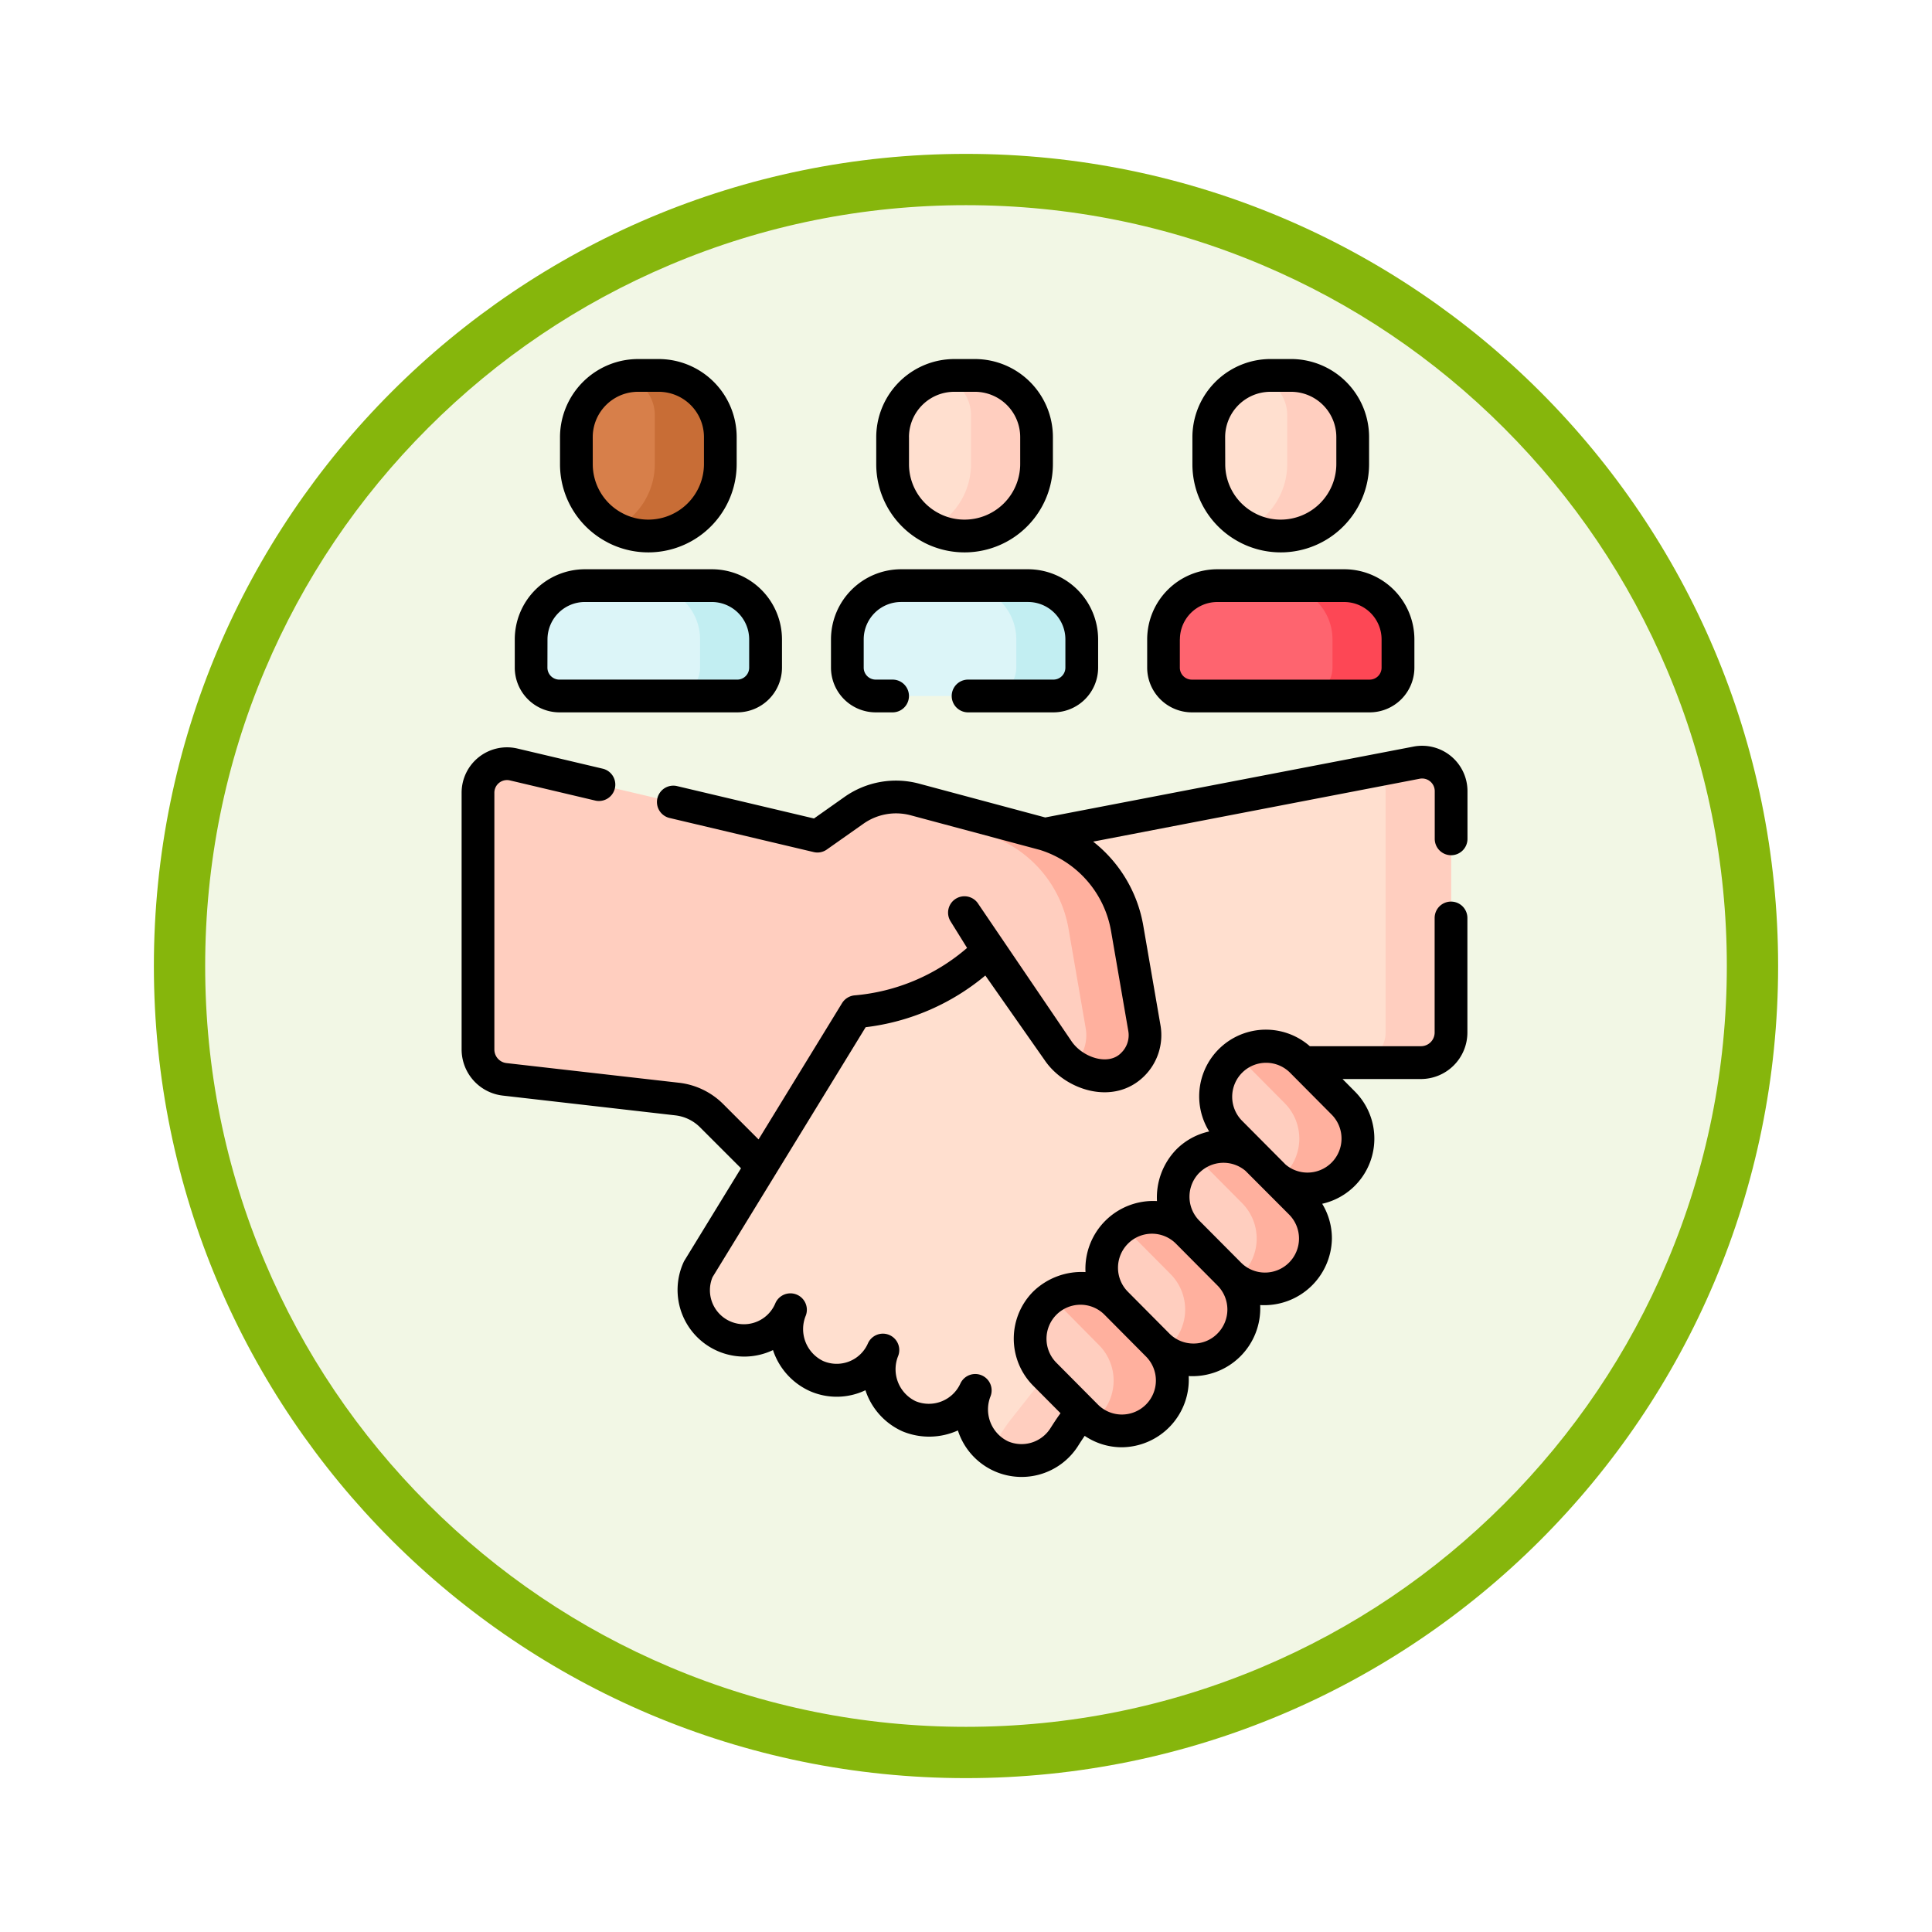 <svg xmlns="http://www.w3.org/2000/svg" xmlns:xlink="http://www.w3.org/1999/xlink" width="113" height="113" viewBox="0 0 113 113">
  <defs>
    <filter id="Trazado_982547" x="0" y="0" width="113" height="113" filterUnits="userSpaceOnUse">
      <feOffset dy="3" input="SourceAlpha"/>
      <feGaussianBlur stdDeviation="3" result="blur"/>
      <feFlood flood-opacity="0.161"/>
      <feComposite operator="in" in2="blur"/>
      <feComposite in="SourceGraphic"/>
    </filter>
  </defs>
  <g id="Grupo_1167573" data-name="Grupo 1167573" transform="translate(-745 -4575)">
    <g id="Grupo_1167344" data-name="Grupo 1167344" transform="translate(0 2228)">
      <g id="Grupo_1166778" data-name="Grupo 1166778" transform="translate(0.355 -910)">
        <g id="Grupo_1164306" data-name="Grupo 1164306" transform="translate(753.645 3263)">
          <g id="Grupo_1163948" data-name="Grupo 1163948" transform="translate(0)">
            <g id="Grupo_1158168" data-name="Grupo 1158168" transform="translate(0)">
              <g id="Grupo_1152576" data-name="Grupo 1152576">
                <g id="Grupo_1148633" data-name="Grupo 1148633">
                  <g id="Grupo_1148525" data-name="Grupo 1148525">
                    <g transform="matrix(1, 0, 0, 1, -9, -6)" filter="url(#Trazado_982547)">
                      <g id="Trazado_982547-2" data-name="Trazado 982547" transform="translate(9 6)" fill="#f2f7e5">
                        <path d="M 47.5 93.5 C 41.289 93.5 35.265 92.284 29.595 89.886 C 24.118 87.569 19.198 84.252 14.973 80.027 C 10.748 75.802 7.431 70.882 5.114 65.405 C 2.716 59.735 1.5 53.711 1.5 47.5 C 1.5 41.289 2.716 35.265 5.114 29.595 C 7.431 24.118 10.748 19.198 14.973 14.973 C 19.198 10.748 24.118 7.431 29.595 5.114 C 35.265 2.716 41.289 1.5 47.5 1.5 C 53.711 1.5 59.735 2.716 65.405 5.114 C 70.882 7.431 75.802 10.748 80.027 14.973 C 84.252 19.198 87.569 24.118 89.886 29.595 C 92.284 35.265 93.5 41.289 93.5 47.5 C 93.5 53.711 92.284 59.735 89.886 65.405 C 87.569 70.882 84.252 75.802 80.027 80.027 C 75.802 84.252 70.882 87.569 65.405 89.886 C 59.735 92.284 53.711 93.5 47.5 93.5 Z" stroke="none"/>
                        <path d="M 47.5 3 C 41.491 3 35.664 4.176 30.18 6.496 C 24.881 8.737 20.122 11.946 16.034 16.034 C 11.946 20.122 8.737 24.881 6.496 30.18 C 4.176 35.664 3 41.491 3 47.5 C 3 53.509 4.176 59.336 6.496 64.82 C 8.737 70.119 11.946 74.878 16.034 78.966 C 20.122 83.054 24.881 86.263 30.18 88.504 C 35.664 90.824 41.491 92 47.5 92 C 53.509 92 59.336 90.824 64.82 88.504 C 70.119 86.263 74.878 83.054 78.966 78.966 C 83.054 74.878 86.263 70.119 88.504 64.82 C 90.824 59.336 92 53.509 92 47.5 C 92 41.491 90.824 35.664 88.504 30.18 C 86.263 24.881 83.054 20.122 78.966 16.034 C 74.878 11.946 70.119 8.737 64.82 6.496 C 59.336 4.176 53.509 3 47.5 3 M 47.5 0 C 73.734 0 95 21.266 95 47.5 C 95 73.734 73.734 95 47.5 95 C 21.266 95 0 73.734 0 47.5 C 0 21.266 21.266 0 47.5 0 Z" stroke="none" fill="#86b60c"/>
                      </g>
                    </g>
                  </g>
                </g>
              </g>
            </g>
          </g>
        </g>
      </g>
    </g>
    <g id="confianza" transform="translate(746.348 4596)">
      <g id="Grupo_1167571" data-name="Grupo 1167571" transform="translate(26.61 0.958)">
        <path id="Trazado_1005238" data-name="Trazado 1005238" d="M61.147,197.385,49.724,208.808l-2.91-2.91a3.383,3.383,0,0,0-2.007-.969l-10.092-1.156a1.762,1.762,0,0,1-1.561-1.75V187.007a1.7,1.7,0,0,1,2.087-1.652l2.7.638,15.464,3.652Z" transform="translate(-33.153 -162.601)" fill="#ffcebf"/>
        <path id="Trazado_1005239" data-name="Trazado 1005239" d="M176.277,186.3a1.7,1.7,0,0,0-2.018-1.667l-21.754,4.19h0a4.317,4.317,0,0,0-4.332,1.232l-1.706,2.093-2.718,3.335-11.519,18.8a2.947,2.947,0,1,0,5.407,2.348,2.948,2.948,0,0,0,5.408,2.349,2.947,2.947,0,0,0,5.407,2.348,2.948,2.948,0,0,0,5.2,2.746,11.5,11.5,0,0,1,.7-1.021l12-15.19,1.28-5.689h6.884a1.762,1.762,0,0,0,1.762-1.762V186.3Z" transform="translate(-119.362 -161.988)" fill="#ffdfcf"/>
        <g id="Grupo_1167570" data-name="Grupo 1167570" transform="translate(15.846 22.619)">
          <path id="Trazado_1005240" data-name="Trazado 1005240" d="M281.641,322.236h3.831l-1.28,5.69-12,15.19a11.752,11.752,0,0,0-.7,1.022,2.947,2.947,0,0,1-3.667,1.13,2.863,2.863,0,0,1-.742-.464,2.907,2.907,0,0,0,.577-.667,11.759,11.759,0,0,1,.7-1.022l12-15.19Z" transform="translate(-253.049 -304.66)" fill="#ffcebf"/>
          <path id="Trazado_1005241" data-name="Trazado 1005241" d="M440.6,186.308v14.119a1.761,1.761,0,0,1-1.761,1.761h-3.831a1.761,1.761,0,0,0,1.761-1.761V186.308a1.687,1.687,0,0,0-.515-1.217l2.328-.448A1.7,1.7,0,0,1,440.6,186.308Z" transform="translate(-399.532 -184.612)" fill="#ffcebf"/>
          <path id="Trazado_1005242" data-name="Trazado 1005242" d="M180.362,214.12l-1.005-5.822a7.037,7.037,0,0,0-4.831-5.518l-7.584-2.032a4.276,4.276,0,0,0-3.578.639l-2.654,1.874-2.125,1.924-1.354,1.226,4.535,6.77a12.287,12.287,0,0,0,9.445-3.6l4.1,5.847a3.569,3.569,0,0,0,2.264,1.462A2.4,2.4,0,0,0,180.362,214.12Z" transform="translate(-157.23 -198.559)" fill="#ffcebf"/>
        </g>
        <path id="Trazado_1005243" data-name="Trazado 1005243" d="M225.108,216.892a3.564,3.564,0,0,1-1.39-.587,2.4,2.4,0,0,0,.746-2.185l-1.005-5.821a7.038,7.038,0,0,0-4.83-5.519l-6.9-1.848a4.261,4.261,0,0,1,2.752-.183l7.584,2.032a7.038,7.038,0,0,1,4.83,5.519l1.005,5.821A2.4,2.4,0,0,1,225.108,216.892Z" transform="translate(-188.921 -175.94)" fill="#ffb09e"/>
        <path id="Trazado_1005244" data-name="Trazado 1005244" d="M352.379,361.408a2.947,2.947,0,0,0-.015,4.168l2.426,2.443a2.947,2.947,0,0,0,4.183-4.153l-2.426-2.443A2.947,2.947,0,0,0,352.379,361.408Z" transform="translate(-310.851 -315.463)" fill="#ffcebf"/>
        <path id="Trazado_1005245" data-name="Trazado 1005245" d="M368.224,365.946a2.948,2.948,0,0,1-4.665,2.395,2.872,2.872,0,0,0,.358-.3,2.944,2.944,0,0,0,.015-4.167l-2.426-2.444a2.97,2.97,0,0,0-.374-.318,2.95,2.95,0,0,1,3.81.318l2.426,2.444A2.935,2.935,0,0,1,368.224,365.946Z" transform="translate(-319.245 -315.466)" fill="#ffb09e"/>
        <path id="Trazado_1005246" data-name="Trazado 1005246" d="M371.9,315.651a2.947,2.947,0,0,0-.015,4.168l2.426,2.443a2.947,2.947,0,1,0,4.183-4.153l-2.425-2.443A2.947,2.947,0,0,0,371.9,315.651Z" transform="translate(-327.878 -275.55)" fill="#ffcebf"/>
        <path id="Trazado_1005247" data-name="Trazado 1005247" d="M387.745,320.188a2.947,2.947,0,0,1-4.665,2.395,2.879,2.879,0,0,0,.358-.3,2.946,2.946,0,0,0,.015-4.168l-2.426-2.444a2.975,2.975,0,0,0-.374-.318,2.95,2.95,0,0,1,3.81.318l2.426,2.444A2.935,2.935,0,0,1,387.745,320.188Z" transform="translate(-336.273 -275.552)" fill="#ffb09e"/>
        <path id="Trazado_1005248" data-name="Trazado 1005248" d="M319.624,393.929a2.947,2.947,0,0,0-.015,4.168l2.426,2.443a2.947,2.947,0,0,0,4.183-4.153l-2.426-2.443A2.947,2.947,0,0,0,319.624,393.929Z" transform="translate(-282.279 -343.831)" fill="#ffcebf"/>
        <path id="Trazado_1005249" data-name="Trazado 1005249" d="M335.468,398.465a2.948,2.948,0,0,1-4.665,2.394,2.871,2.871,0,0,0,.358-.3,2.946,2.946,0,0,0,.015-4.168l-2.425-2.443a2.877,2.877,0,0,0-.374-.318,2.949,2.949,0,0,1,3.81.318l2.425,2.443A2.938,2.938,0,0,1,335.468,398.465Z" transform="translate(-290.672 -343.832)" fill="#ffb09e"/>
        <path id="Trazado_1005250" data-name="Trazado 1005250" d="M286.868,426.45a2.947,2.947,0,0,0-.015,4.168l2.425,2.443a2.947,2.947,0,0,0,4.183-4.153l-2.426-2.443A2.947,2.947,0,0,0,286.868,426.45Z" transform="translate(-253.706 -372.198)" fill="#ffcebf"/>
        <path id="Trazado_1005251" data-name="Trazado 1005251" d="M302.713,430.985a2.948,2.948,0,0,1-4.665,2.395,2.872,2.872,0,0,0,.358-.3,2.946,2.946,0,0,0,.015-4.168L296,426.465a2.872,2.872,0,0,0-.374-.318,2.948,2.948,0,0,1,3.81.318l2.426,2.443A2.937,2.937,0,0,1,302.713,430.985Z" transform="translate(-262.101 -372.198)" fill="#ffb09e"/>
        <path id="Trazado_1005252" data-name="Trazado 1005252" d="M359.163,110.22h-10.4a1.657,1.657,0,0,1-1.657-1.657v-1.655a3.143,3.143,0,0,1,3.143-3.143h7.426a3.143,3.143,0,0,1,3.143,3.143v1.655A1.657,1.657,0,0,1,359.163,110.22Z" transform="translate(-307.012 -91.471)" fill="#fe646f"/>
        <path id="Trazado_1005253" data-name="Trazado 1005253" d="M406.842,106.91v1.654a1.658,1.658,0,0,1-1.658,1.658h-3.831a1.657,1.657,0,0,0,1.658-1.658V106.91a3.143,3.143,0,0,0-3.143-3.143H403.7a3.143,3.143,0,0,1,3.143,3.143Z" transform="translate(-353.034 -91.473)" fill="#fd4755"/>
        <path id="Trazado_1005254" data-name="Trazado 1005254" d="M214.354,110.22h-10.4a1.657,1.657,0,0,1-1.657-1.657v-1.655a3.143,3.143,0,0,1,3.143-3.143h7.426a3.143,3.143,0,0,1,3.143,3.143v1.655A1.657,1.657,0,0,1,214.354,110.22Z" transform="translate(-180.697 -91.471)" fill="#dcf5f8"/>
        <path id="Trazado_1005255" data-name="Trazado 1005255" d="M262.033,106.91v1.654a1.657,1.657,0,0,1-1.658,1.658h-3.831a1.657,1.657,0,0,0,1.658-1.658V106.91a3.143,3.143,0,0,0-3.143-3.143h3.831A3.143,3.143,0,0,1,262.033,106.91Z" transform="translate(-226.719 -91.473)" fill="#c2eef2"/>
        <path id="Trazado_1005256" data-name="Trazado 1005256" d="M69.533,110.22h-10.4a1.657,1.657,0,0,1-1.657-1.657v-1.655a3.143,3.143,0,0,1,3.143-3.143h7.426a3.143,3.143,0,0,1,3.143,3.143v1.655A1.657,1.657,0,0,1,69.533,110.22Z" transform="translate(-54.371 -91.471)" fill="#dcf5f8"/>
        <path id="Trazado_1005257" data-name="Trazado 1005257" d="M117.212,106.91v1.654a1.657,1.657,0,0,1-1.658,1.658h-3.831a1.657,1.657,0,0,0,1.658-1.658V106.91a3.143,3.143,0,0,0-3.143-3.143h3.831A3.143,3.143,0,0,1,117.212,106.91Z" transform="translate(-100.393 -91.473)" fill="#c2eef2"/>
        <path id="Trazado_1005258" data-name="Trazado 1005258" d="M86.619,11.1v1.579a4.211,4.211,0,0,1-6.124,3.75h0A4.2,4.2,0,0,1,78.2,12.683V11.1a3.607,3.607,0,0,1,2.859-3.527,3.675,3.675,0,0,1,.746-.077h1.209A3.6,3.6,0,0,1,86.619,11.1Z" transform="translate(-72.447 -7.5)" fill="#d77f4a"/>
        <path id="Trazado_1005259" data-name="Trazado 1005259" d="M102.294,11.1v1.579a4.211,4.211,0,0,1-6.124,3.75h0a4.206,4.206,0,0,0,2.292-3.748V9.823a2.323,2.323,0,0,0-1.728-2.246A3.675,3.675,0,0,1,97.48,7.5H98.69A3.6,3.6,0,0,1,102.294,11.1Z" transform="translate(-88.122 -7.5)" fill="#c86d36"/>
        <path id="Trazado_1005260" data-name="Trazado 1005260" d="M231.439,11.1v1.579a4.211,4.211,0,0,1-6.124,3.75h0a4.2,4.2,0,0,1-2.295-3.748V11.1a3.607,3.607,0,0,1,2.859-3.527,3.675,3.675,0,0,1,.746-.077h1.209A3.6,3.6,0,0,1,231.439,11.1Z" transform="translate(-198.772 -7.5)" fill="#ffdfcf"/>
        <path id="Trazado_1005261" data-name="Trazado 1005261" d="M247.114,11.1v1.579a4.211,4.211,0,0,1-6.124,3.75h0a4.206,4.206,0,0,0,2.292-3.748V9.823a2.323,2.323,0,0,0-1.728-2.246A3.675,3.675,0,0,1,242.3,7.5h1.209A3.6,3.6,0,0,1,247.114,11.1Z" transform="translate(-214.447 -7.5)" fill="#ffcebf"/>
        <path id="Trazado_1005262" data-name="Trazado 1005262" d="M376.249,11.105v1.579a4.211,4.211,0,0,1-6.124,3.75h0a4.2,4.2,0,0,1-2.295-3.748V11.105a3.607,3.607,0,0,1,2.859-3.527,3.675,3.675,0,0,1,.746-.077h1.209A3.6,3.6,0,0,1,376.249,11.105Z" transform="translate(-325.088 -7.501)" fill="#ffdfcf"/>
        <path id="Trazado_1005263" data-name="Trazado 1005263" d="M391.924,11.105v1.579a4.211,4.211,0,0,1-6.124,3.75h0a4.206,4.206,0,0,0,2.292-3.748V9.824a2.323,2.323,0,0,0-1.728-2.246,3.675,3.675,0,0,1,.746-.077h1.209A3.6,3.6,0,0,1,391.924,11.105Z" transform="translate(-340.763 -7.501)" fill="#ffcebf"/>
      </g>
      <g id="Grupo_1167572" data-name="Grupo 1167572" transform="translate(25.652)">
        <path id="Trazado_1005264" data-name="Trazado 1005264" d="M83.525,183.509a.958.958,0,0,0,.958-.958v-2.789a2.655,2.655,0,0,0-3.157-2.607L59.787,181.3l-7.371-1.975a5.22,5.22,0,0,0-4.379.781l-1.776,1.254-8.033-1.9a.958.958,0,0,0-.44,1.864l8.453,2a.948.948,0,0,0,.773-.15l2.129-1.5a3.308,3.308,0,0,1,2.777-.5l7.564,2.027a6.056,6.056,0,0,1,4.155,4.761l1.005,5.822a1.434,1.434,0,0,1-.413,1.282c-.751.786-2.274.265-2.913-.685l-5.436-8.008a.958.958,0,1,0-1.628,1.01l.961,1.548a11.559,11.559,0,0,1-6.573,2.774.969.969,0,0,0-.739.454l-4.884,7.972-2.07-2.07a4.357,4.357,0,0,0-2.575-1.243L28.28,195.667a.8.8,0,0,1-.713-.8V179.853a.739.739,0,0,1,.909-.72l5.013,1.184a.958.958,0,0,0,.44-1.864l-5.013-1.184a2.655,2.655,0,0,0-3.265,2.584v15.015a2.719,2.719,0,0,0,2.41,2.7l10.092,1.156a2.434,2.434,0,0,1,1.439.694l2.4,2.4-3.329,5.434a3.9,3.9,0,0,0,5.2,5.2,4,4,0,0,0,2.173,2.406,3.9,3.9,0,0,0,3.234-.057,4,4,0,0,0,2.174,2.407,4.075,4.075,0,0,0,3.234-.056,3.913,3.913,0,0,0,7.033.9c.135-.215.259-.4.383-.583a3.877,3.877,0,0,0,2.173.668,3.953,3.953,0,0,0,3.91-4.165,3.964,3.964,0,0,0,4.181-4.153,3.957,3.957,0,0,0,4.195-3.88,3.88,3.88,0,0,0-.568-2.044A3.906,3.906,0,0,0,77.9,197.33l-.725-.731h4.583a2.723,2.723,0,0,0,2.72-2.72v-6.7a.958.958,0,1,0-1.916,0v6.7a.8.8,0,0,1-.8.8h-6.5a3.9,3.9,0,0,0-5.886,4.987,3.882,3.882,0,0,0-1.91,1.04,4.032,4.032,0,0,0-1.144,3.031,3.965,3.965,0,0,0-4.181,4.153,4.056,4.056,0,0,0-3.041,1.122,3.905,3.905,0,0,0-.02,5.523l1.6,1.61c-.217.295-.413.6-.593.882a2,2,0,0,1-2.477.762,2.071,2.071,0,0,1-1.03-2.617.958.958,0,0,0-1.757-.763,2.027,2.027,0,0,1-2.618,1.032,2.071,2.071,0,0,1-1.032-2.617.958.958,0,0,0-1.757-.764,1.993,1.993,0,0,1-2.62,1.031,2.071,2.071,0,0,1-1.03-2.617A.958.958,0,0,0,44,209.716h0a1.989,1.989,0,0,1-3.673-1.529l8.956-14.619a13.394,13.394,0,0,0,7-3.024l3.461,4.939c1.189,1.767,4.04,2.715,5.827.951a3.369,3.369,0,0,0,.957-2.972l-1.005-5.822a7.965,7.965,0,0,0-2.934-4.927l19.1-3.678a.739.739,0,0,1,.879.726v2.788A.958.958,0,0,0,83.525,183.509ZM71.306,196.227a1.977,1.977,0,0,1,1.4-.578h.007a1.977,1.977,0,0,1,1.4.588l2.426,2.443a1.99,1.99,0,0,1-1.412,3.391h-.007a1.974,1.974,0,0,1-1.274-.468L71.3,199.041A1.992,1.992,0,0,1,71.306,196.227Zm-2.493,5.844a1.992,1.992,0,0,1,2.688-.1l2.551,2.557a1.99,1.99,0,0,1-1.412,3.391h-.007a1.976,1.976,0,0,1-1.4-.588L68.8,204.884a1.992,1.992,0,0,1,.01-2.814Zm-4.183,4.153a1.977,1.977,0,0,1,1.4-.578h.007a1.977,1.977,0,0,1,1.4.588l2.426,2.443a1.992,1.992,0,0,1-.01,2.814,1.949,1.949,0,0,1-1.409.578,1.977,1.977,0,0,1-1.4-.588l-2.426-2.443A1.992,1.992,0,0,1,64.63,206.224Zm-4.193,6.967a1.99,1.99,0,0,1,1.412-3.391h.007a1.976,1.976,0,0,1,1.4.588l2.426,2.443a1.99,1.99,0,0,1-1.412,3.391h-.007a1.976,1.976,0,0,1-1.4-.588Z" transform="translate(-25.652 -154.488)"/>
        <path id="Trazado_1005265" data-name="Trazado 1005265" d="M342.224,104.636h10.4a2.618,2.618,0,0,0,2.615-2.615v-1.655a4.106,4.106,0,0,0-4.1-4.1H343.71a4.106,4.106,0,0,0-4.1,4.1v1.655A2.618,2.618,0,0,0,342.224,104.636Zm-.7-4.269a2.188,2.188,0,0,1,2.185-2.185h7.426a2.188,2.188,0,0,1,2.185,2.185v1.655a.7.7,0,0,1-.7.7h-10.4a.7.7,0,0,1-.7-.7v-1.655Z" transform="translate(-299.513 -83.971)"/>
        <path id="Trazado_1005266" data-name="Trazado 1005266" d="M197.414,104.636h.989a.958.958,0,0,0,0-1.916h-.989a.7.7,0,0,1-.7-.7v-1.655a2.188,2.188,0,0,1,2.185-2.185h7.426a2.188,2.188,0,0,1,2.185,2.185v1.655a.7.7,0,0,1-.7.7h-4.991a.958.958,0,1,0,0,1.916h4.991a2.618,2.618,0,0,0,2.615-2.615v-1.655a4.106,4.106,0,0,0-4.1-4.1H198.9a4.106,4.106,0,0,0-4.1,4.1v1.655A2.618,2.618,0,0,0,197.414,104.636Z" transform="translate(-173.197 -83.971)"/>
        <path id="Trazado_1005267" data-name="Trazado 1005267" d="M52.593,104.636h10.4a2.618,2.618,0,0,0,2.615-2.615v-1.655a4.106,4.106,0,0,0-4.1-4.1H54.079a4.106,4.106,0,0,0-4.1,4.1v1.655A2.618,2.618,0,0,0,52.593,104.636Zm-.7-4.27a2.188,2.188,0,0,1,2.185-2.185h7.426a2.188,2.188,0,0,1,2.185,2.185v1.655a.7.7,0,0,1-.7.7h-10.4a.7.7,0,0,1-.7-.7Z" transform="translate(-46.871 -83.971)"/>
        <path id="Trazado_1005268" data-name="Trazado 1005268" d="M73.47,10.718l.045.025a5.168,5.168,0,0,0,7.518-4.6V4.562A4.567,4.567,0,0,0,76.472,0H75.262a4.635,4.635,0,0,0-.943.1A4.581,4.581,0,0,0,70.7,4.562V6.14a5.145,5.145,0,0,0,2.771,4.578Zm-.856-6.156a2.656,2.656,0,0,1,2.1-2.589,2.722,2.722,0,0,1,.551-.057h1.209a2.649,2.649,0,0,1,2.646,2.646V6.14a3.255,3.255,0,0,1-3.252,3.252,3.211,3.211,0,0,1-1.441-.336l-.038-.02a3.237,3.237,0,0,1-1.773-2.9Z" transform="translate(-64.946)"/>
        <path id="Trazado_1005269" data-name="Trazado 1005269" d="M218.292,10.718l.045.025a5.168,5.168,0,0,0,7.518-4.6V4.562A4.567,4.567,0,0,0,221.294,0h-1.209a4.638,4.638,0,0,0-.943.1,4.581,4.581,0,0,0-3.62,4.465V6.14a5.145,5.145,0,0,0,2.771,4.578Zm-.856-6.156a2.656,2.656,0,0,1,2.1-2.589,2.724,2.724,0,0,1,.551-.057h1.209a2.649,2.649,0,0,1,2.646,2.646V6.14a3.255,3.255,0,0,1-3.252,3.252,3.211,3.211,0,0,1-1.441-.336l-.038-.02a3.237,3.237,0,0,1-1.773-2.9V4.562Z" transform="translate(-191.272)"/>
        <path id="Trazado_1005270" data-name="Trazado 1005270" d="M363.1,10.72l.044.024a5.168,5.168,0,0,0,7.518-4.6V4.563A4.567,4.567,0,0,0,366.1,0h-1.209a4.636,4.636,0,0,0-.943.1,4.581,4.581,0,0,0-3.62,4.465V6.141A5.145,5.145,0,0,0,363.1,10.72Zm-.857-6.157a2.656,2.656,0,0,1,2.1-2.589,2.72,2.72,0,0,1,.551-.057H366.1a2.649,2.649,0,0,1,2.646,2.646V6.141A3.255,3.255,0,0,1,365.5,9.393a3.209,3.209,0,0,1-1.442-.336l-.037-.02a3.238,3.238,0,0,1-1.773-2.9Z" transform="translate(-317.586 -0.001)"/>
      </g>
    </g>
  </g>
</svg>
